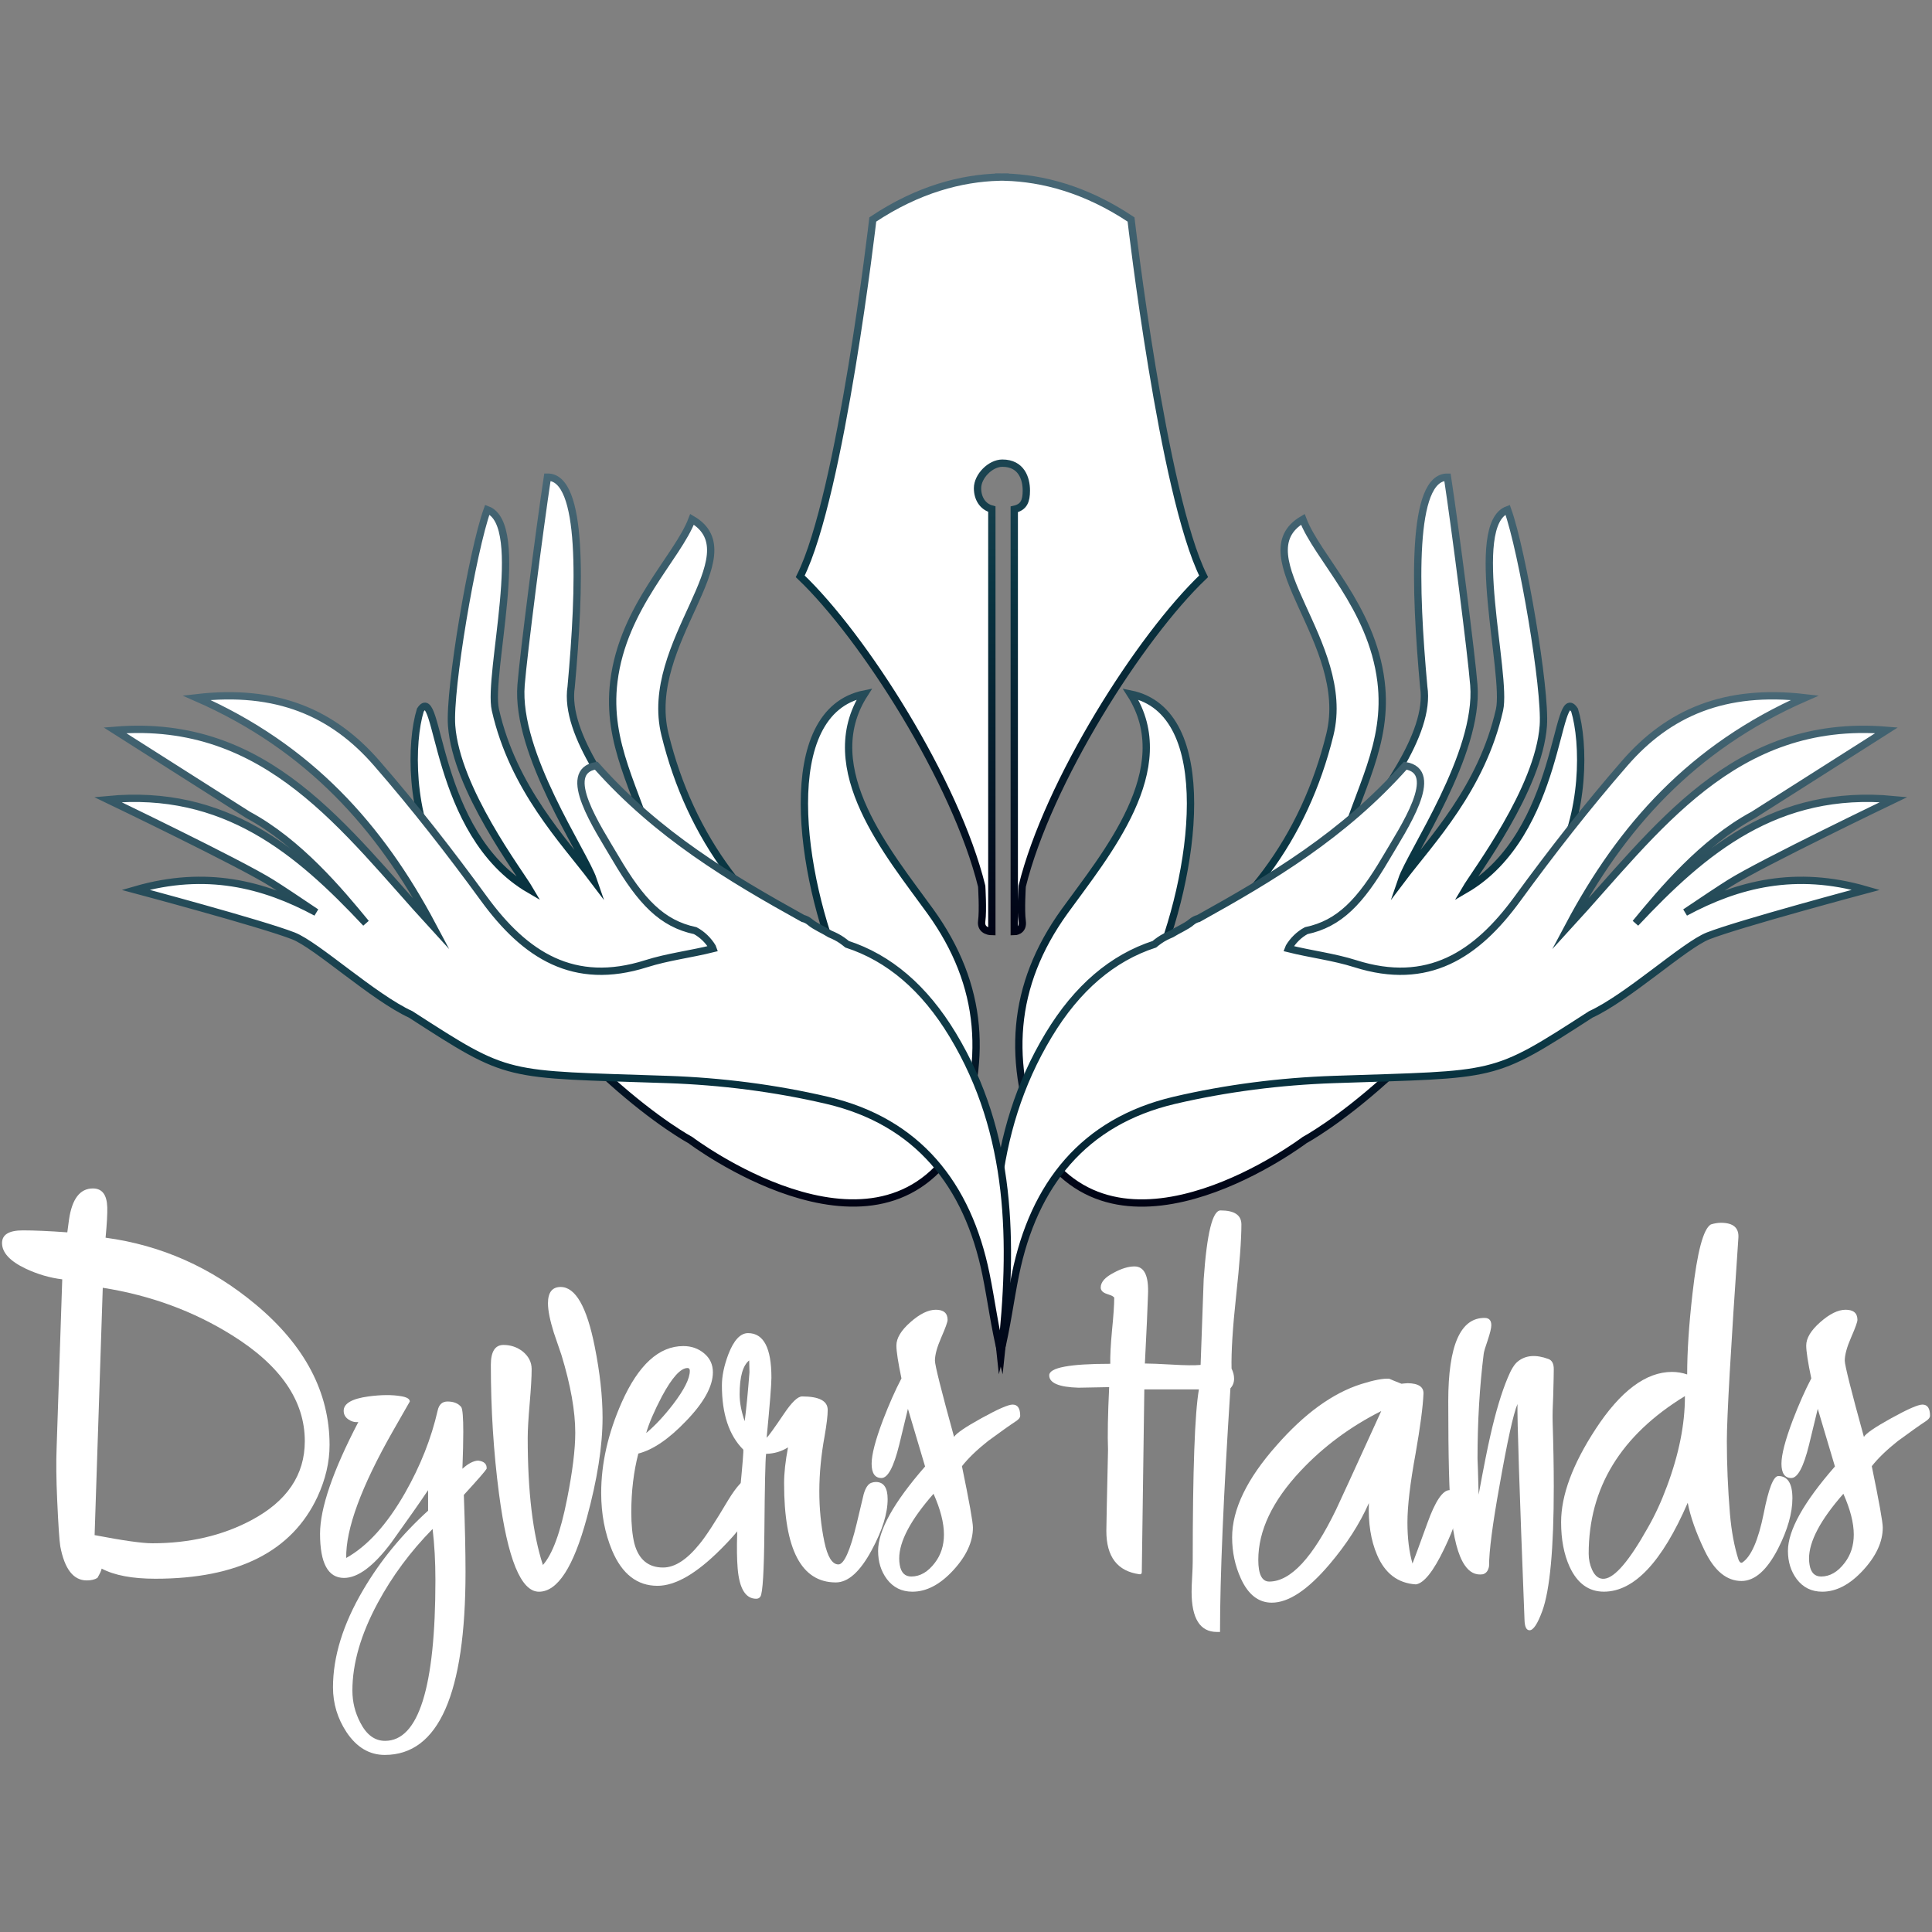 <?xml version="1.0" encoding="UTF-8" standalone="no"?>
<!DOCTYPE svg PUBLIC "-//W3C//DTD SVG 1.1//EN" "http://www.w3.org/Graphics/SVG/1.1/DTD/svg11.dtd">
<svg width="100%" height="100%" viewBox="0 0 1024 1024" version="1.1" xmlns="http://www.w3.org/2000/svg" xmlns:xlink="http://www.w3.org/1999/xlink" xml:space="preserve" xmlns:serif="http://www.serif.com/" style="fill-rule:evenodd;clip-rule:evenodd;stroke-miterlimit:10;">
    <rect x="0" y="0" width="1024" height="1024" fill="#808080" stroke="none"/>
    <g transform="matrix(4.308,0,0,4.308,662.121,279.373)">
        <g>
            <g transform="matrix(0.9,0,0,0.9,-142.056,86.94)">
                <path d="M0,41.198C3.872,41.942 6.501,42.314 7.886,42.314C12.963,42.314 17.477,41.262 21.426,39.16C26.298,36.57 28.734,32.967 28.734,28.351C28.734,22.838 25.426,18.017 18.81,13.887C13.526,10.58 7.629,8.413 1.115,7.386L0,41.198ZM-3.731,-0.191L-3.5,-1.922C-3.09,-4.768 -2,-6.192 -0.23,-6.192C1.025,-6.192 1.68,-5.332 1.731,-3.615C1.757,-2.742 1.68,-1.358 1.5,0.54C9.116,1.566 15.95,4.605 22.003,9.656C28.746,15.272 32.119,21.683 32.119,28.888C32.119,31.222 31.567,33.582 30.465,35.967C26.978,43.429 19.592,47.16 8.309,47.16C5.154,47.16 2.705,46.699 0.962,45.775C0.936,46.006 0.743,46.429 0.385,47.045C0.025,47.275 -0.462,47.39 -1.077,47.39C-2.898,47.39 -4.104,45.84 -4.692,42.736C-4.821,41.942 -4.962,39.826 -5.116,36.39C-5.244,33.595 -5.27,31.211 -5.192,29.235L-4.424,6.233C-6.116,6.028 -7.783,5.541 -9.424,4.771C-11.578,3.746 -12.655,2.579 -12.655,1.271C-12.655,0.117 -11.706,-0.46 -9.809,-0.46C-8.219,-0.46 -6.192,-0.369 -3.731,-0.191" style="fill:white;fill-rule:nonzero;"/>
            </g>
            <g transform="matrix(0.9,0,0,0.9,-100.126,128.236)">
                <path d="M0,1.475C0,-1.064 -0.129,-3.398 -0.385,-5.527C-3.411,-2.449 -5.911,0.923 -7.886,4.59C-10.193,8.872 -11.348,12.86 -11.348,16.553C-11.348,18.117 -10.988,19.579 -10.271,20.938C-9.424,22.604 -8.296,23.438 -6.886,23.438C-2.295,23.438 0,16.117 0,1.475M-4.731,-23.682C-3.911,-23.553 -3.5,-23.31 -3.5,-22.951L-5.809,-18.912C-10.143,-11.296 -12.271,-5.513 -12.193,-1.564C-9.296,-3.179 -6.616,-6.142 -4.154,-10.45C-2.052,-14.142 -0.564,-17.899 0.308,-21.72C0.487,-22.541 0.936,-22.951 1.654,-22.951C2.5,-22.951 3.128,-22.695 3.539,-22.181C3.718,-21.875 3.809,-20.746 3.809,-18.796C3.809,-17.49 3.77,-15.809 3.692,-13.757C4.487,-14.476 5.205,-14.847 5.847,-14.874C6.667,-14.771 7.052,-14.398 7.001,-13.757C6.847,-13.476 5.809,-12.283 3.885,-10.181C4.039,-5.974 4.116,-2.462 4.116,0.359C4.116,17.028 0.436,25.362 -6.924,25.362C-9.026,25.362 -10.771,24.323 -12.155,22.246C-13.386,20.373 -14.001,18.334 -14.001,16.129C-14.001,11.924 -12.63,7.488 -9.886,2.821C-7.553,-1.154 -4.591,-4.769 -1,-8.027L-1,-10.835C-2.08,-9.218 -3.752,-6.834 -6.014,-3.68C-8.431,-0.449 -10.59,1.166 -12.493,1.166C-14.678,1.166 -15.771,-0.846 -15.771,-4.873C-15.771,-8.359 -14.027,-13.451 -10.539,-20.143C-11.027,-20.091 -11.482,-20.213 -11.905,-20.509C-12.328,-20.803 -12.54,-21.195 -12.54,-21.681C-12.54,-22.682 -11.412,-23.336 -9.154,-23.644C-7.437,-23.875 -5.962,-23.887 -4.731,-23.682" style="fill:white;fill-rule:nonzero;"/>
            </g>
            <g transform="matrix(0.9,0,0,0.9,-93.306,121.392)">
                <path d="M0,-20.348C0,-22.169 0.577,-23.079 1.731,-23.079C2.706,-23.079 3.578,-22.785 4.347,-22.195C5.167,-21.527 5.578,-20.72 5.578,-19.771C5.578,-18.719 5.487,-17.156 5.309,-15.078C5.129,-13.001 5.039,-11.437 5.039,-10.386C5.039,-3.025 5.731,2.77 7.116,7.001C8.425,5.54 9.526,2.526 10.425,-2.038C11.168,-5.783 11.54,-8.795 11.54,-11.077C11.54,-14.027 10.911,-17.566 9.655,-21.695C9.296,-22.72 8.949,-23.734 8.616,-24.734C8.078,-26.451 7.809,-27.797 7.809,-28.772C7.809,-30.259 8.386,-31.003 9.54,-31.003C11.565,-31.003 13.117,-28.297 14.194,-22.886C14.912,-19.296 15.271,-16.052 15.271,-13.156C15.271,-9.257 14.553,-4.679 13.117,0.577C11.296,7.296 9.117,10.655 6.578,10.655C4.116,10.655 2.295,6.193 1.116,-2.731C0.372,-8.398 0,-14.271 0,-20.348" style="fill:white;fill-rule:nonzero;"/>
            </g>
            <g transform="matrix(0.9,0,0,0.9,-68.826,127.207)">
                <path d="M0,-25.999C0,-26.257 -0.103,-26.386 -0.308,-26.386C-1.256,-26.386 -2.423,-25.098 -3.808,-22.522C-4.885,-20.462 -5.603,-18.788 -5.962,-17.5C-4.757,-18.505 -3.538,-19.805 -2.308,-21.401C-0.769,-23.411 0,-24.942 0,-25.999M9.348,-9.845C9.348,-7.742 7.629,-4.985 4.193,-1.575C0.885,1.733 -1.987,3.387 -4.423,3.387C-7.192,3.387 -9.257,1.784 -10.616,-1.421C-11.616,-3.806 -12.116,-6.435 -12.116,-9.307C-12.116,-13.333 -11.181,-17.462 -9.309,-21.692C-7.026,-26.821 -4.218,-29.386 -0.884,-29.386C0.218,-29.386 1.167,-29.052 1.962,-28.386C2.757,-27.719 3.154,-26.86 3.154,-25.809C3.154,-23.886 1.924,-21.654 -0.538,-19.116C-2.872,-16.679 -5.038,-15.204 -7.039,-14.692C-7.68,-12.204 -8,-9.538 -8,-6.69C-8,-4.973 -7.859,-3.537 -7.577,-2.383C-6.987,-0.203 -5.68,0.887 -3.653,0.887C-2.064,0.887 -0.41,-0.177 1.309,-2.306C2.129,-3.28 3.437,-5.28 5.231,-8.307C6.437,-10.281 7.373,-11.269 8.04,-11.269C8.348,-11.269 8.642,-11.108 8.925,-10.788C9.206,-10.467 9.348,-10.153 9.348,-9.845" style="fill:white;fill-rule:nonzero;"/>
            </g>
            <g transform="matrix(0.9,0,0,0.9,-62.075,121.012)">
                <path d="M0,-12.233C0.23,-14.002 0.448,-16.233 0.654,-18.925L0.615,-20.542C-0.257,-19.848 -0.692,-18.296 -0.692,-15.886C-0.692,-14.784 -0.462,-13.565 0,-12.233M5.924,-8.655C5.025,-8.09 4.025,-7.796 2.924,-7.77C2.82,-6.95 2.744,-3.398 2.692,2.884C2.641,8.296 2.462,11.245 2.154,11.732C2.025,11.937 1.833,12.039 1.577,12.039C0.115,12.039 -0.73,10.655 -0.962,7.885C-1.167,5.322 -1.052,1.693 -0.615,-3.001C-0.282,-6.436 -0.142,-8.219 -0.192,-8.347C-2.141,-10.296 -3.115,-13.219 -3.115,-17.118C-3.115,-18.399 -2.82,-19.823 -2.23,-21.387C-1.487,-23.311 -0.59,-24.272 0.462,-24.272C2.59,-24.272 3.654,-22.247 3.654,-18.194C3.654,-17.246 3.437,-14.502 3,-9.963C3.257,-10.194 4.052,-11.296 5.386,-13.271C6.437,-14.835 7.257,-15.618 7.847,-15.618C10.181,-15.618 11.348,-15.003 11.348,-13.771C11.348,-13.002 11.206,-11.809 10.924,-10.194C9.976,-5.013 9.963,-0.206 10.886,4.231C11.321,6.308 11.963,7.347 12.81,7.347C13.578,7.347 14.411,5.488 15.31,1.769L16.271,-2.27C16.527,-3.141 16.873,-3.655 17.31,-3.808C17.515,-3.885 17.72,-3.924 17.925,-3.924C19.002,-3.924 19.541,-3.141 19.541,-1.577C19.541,0.372 18.822,2.679 17.387,5.347C15.796,8.322 14.155,9.808 12.463,9.808C7.744,9.808 5.386,5.295 5.386,-3.731C5.386,-5.141 5.564,-6.783 5.924,-8.655" style="fill:white;fill-rule:nonzero;"/>
            </g>
            <g transform="matrix(0.9,0,0,0.9,-38.842,108.338)">
                <path d="M0,11.771C-3.129,15.335 -4.692,18.285 -4.692,20.618C-4.692,20.926 -4.668,21.221 -4.616,21.502C-4.437,22.555 -3.911,23.081 -3.039,23.081C-1.834,23.081 -0.757,22.452 0.192,21.195C1.013,20.118 1.423,18.836 1.423,17.348C1.423,15.758 0.948,13.9 0,11.771M-1.154,8.04L-3.5,0.155C-3.757,1.257 -4.154,2.899 -4.692,5.079C-5.437,8.104 -6.244,9.617 -7.116,9.617C-8.014,9.617 -8.462,8.963 -8.462,7.655C-8.462,6.424 -7.949,4.45 -6.924,1.731C-6.077,-0.474 -5.231,-2.384 -4.385,-4C-4.847,-6.205 -5.077,-7.705 -5.077,-8.5C-5.077,-9.5 -4.437,-10.564 -3.154,-11.693C-1.872,-12.822 -0.718,-13.386 0.308,-13.386C1.385,-13.386 1.923,-12.923 1.923,-12.001C1.923,-11.718 1.635,-10.917 1.058,-9.597C0.48,-8.275 0.192,-7.218 0.192,-6.423C0.192,-5.808 1.063,-2.333 2.808,4C3.09,3.514 4.347,2.655 6.578,1.424C8.809,0.193 10.219,-0.422 10.809,-0.422C11.501,-0.422 11.848,0.09 11.848,1.116C11.848,1.322 11.693,1.54 11.386,1.77C10.488,2.36 9.167,3.295 7.424,4.579C5.91,5.784 4.731,6.924 3.885,8.001C4.885,12.848 5.385,15.643 5.385,16.387C5.385,18.336 4.487,20.286 2.692,22.233C0.897,24.182 -0.962,25.157 -2.885,25.157C-4.347,25.157 -5.514,24.581 -6.385,23.426C-7.181,22.349 -7.578,21.067 -7.578,19.58C-7.578,16.785 -5.437,12.938 -1.154,8.04" style="fill:white;fill-rule:nonzero;"/>
            </g>
            <g transform="matrix(0.9,0,0,0.9,-2.175,116.475)">
                <path d="M0,-14.386C0.23,-13.924 0.346,-13.463 0.346,-13.001C0.346,-12.489 0.179,-12.052 -0.154,-11.694C-1.104,2.949 -1.577,14.053 -1.577,21.618L-2.001,21.618C-4.309,21.618 -5.463,19.784 -5.463,16.117C-5.463,15.656 -5.437,14.969 -5.386,14.059C-5.335,13.149 -5.309,12.463 -5.309,12.002C-5.309,-0.487 -5.026,-8.334 -4.463,-11.539L-11.925,-11.539L-12.271,13.425C-12.271,13.656 -12.373,13.758 -12.578,13.732C-15.604,13.322 -17.117,11.347 -17.117,7.808C-17.117,7.193 -17.04,3.501 -16.887,-3.27C-16.964,-5.218 -16.912,-8.078 -16.732,-11.848L-20.926,-11.77C-23.592,-11.848 -24.926,-12.41 -24.926,-13.463C-24.926,-14.514 -22.144,-15.039 -16.579,-15.039C-16.604,-16.091 -16.527,-17.591 -16.348,-19.54C-16.144,-21.592 -16.04,-23.092 -16.04,-24.041C-16.04,-24.195 -16.348,-24.367 -16.964,-24.561C-17.579,-24.752 -17.887,-25.053 -17.887,-25.464C-17.887,-26.207 -17.284,-26.887 -16.079,-27.502C-15.027,-28.067 -14.092,-28.349 -13.271,-28.349C-11.912,-28.349 -11.297,-27.041 -11.425,-24.426C-11.477,-22.707 -11.617,-19.592 -11.848,-15.078C-11.104,-15.078 -9.835,-15.027 -8.04,-14.924C-6.348,-14.822 -5.078,-14.809 -4.231,-14.886L-3.809,-26.617C-3.373,-32.875 -2.604,-36.004 -1.501,-36.004C0.396,-36.004 1.346,-35.363 1.346,-34.08C1.346,-32.003 1.102,-28.721 0.615,-24.233C0.153,-19.95 -0.052,-16.668 0,-14.386" style="fill:white;fill-rule:nonzero;"/>
            </g>
            <g transform="matrix(0.9,0,0,0.9,2.465,107.323)">
                <path d="M0,24.9C2.923,24.9 5.975,21.605 9.154,15.015C9.386,14.552 11.437,10.078 15.309,1.589C11.078,3.718 7.397,6.45 4.27,9.783C0.423,13.886 -1.5,17.938 -1.5,21.939C-1.5,23.914 -1,24.9 0,24.9M19.579,22.439C19.783,21.925 20.464,20.08 21.617,16.9C22.694,13.899 23.707,12.399 24.656,12.399C25.554,12.399 26.003,12.937 26.003,14.015C26.003,15.375 25.311,17.502 23.926,20.4C22.437,23.504 21.143,25.13 20.04,25.285C17.578,25.13 15.81,23.785 14.732,21.246C13.886,19.271 13.514,16.913 13.616,14.169C12.359,17.015 10.552,19.823 8.193,22.592C5.244,26.054 2.628,27.785 0.346,27.785C-1.476,27.785 -2.885,26.682 -3.886,24.477C-4.681,22.734 -5.078,20.861 -5.078,18.861C-5.078,15.041 -3.052,10.847 1,6.283C4.82,1.923 8.68,-0.871 12.578,-2.102C14.296,-2.641 15.565,-2.885 16.386,-2.833C16.719,-2.68 17.283,-2.449 18.078,-2.141C18.232,-2.166 18.515,-2.192 18.925,-2.218C20.412,-2.192 21.13,-1.704 21.079,-0.756C21.002,1.013 20.643,3.732 20.002,7.398C19.258,11.451 18.887,14.591 18.887,16.822C18.887,18.976 19.117,20.849 19.579,22.439" style="fill:white;fill-rule:nonzero;"/>
            </g>
            <g transform="matrix(0.9,0,0,0.9,28.086,118.344)">
                <path d="M0,-4.152C0.025,-3.767 0.076,-2.127 0.153,0.771C0.84,-2.972 1.374,-5.666 1.757,-7.306C2.494,-10.563 3.284,-13.192 4.124,-15.192C4.582,-16.32 5.04,-17.064 5.498,-17.423C6.567,-18.295 7.968,-18.41 9.699,-17.769C10.183,-17.59 10.425,-17.129 10.425,-16.384C10.425,-15.846 10.398,-14.64 10.348,-12.769C10.271,-11.281 10.245,-10.063 10.271,-9.115C10.373,-5.909 10.425,-2.972 10.425,-0.306C10.425,8.157 9.898,13.824 8.848,16.696C8.206,18.44 7.629,19.311 7.116,19.311C6.68,19.311 6.449,18.836 6.424,17.888C5.731,0.143 5.411,-9.691 5.463,-11.615C4.898,-10.281 4.078,-6.55 3.001,-0.422C2.052,4.836 1.577,8.491 1.577,10.541C1.475,11.157 1.192,11.529 0.731,11.657C-0.269,11.811 -1.103,11.387 -1.77,10.387C-2.667,9.055 -3.282,6.695 -3.615,3.31C-3.871,0.668 -4,-4.435 -4,-12C-4,-19.667 -2.321,-23.463 1.039,-23.385C1.603,-23.359 1.885,-23.026 1.885,-22.385C1.885,-22.001 1.718,-21.308 1.385,-20.308C1.077,-19.436 0.897,-18.834 0.847,-18.5C0.282,-13.961 0,-9.178 0,-4.152" style="fill:white;fill-rule:nonzero;"/>
            </g>
            <g transform="matrix(0.9,0,0,0.9,41.763,90.265)">
                <path d="M0,40.043C0,40.812 0.153,41.543 0.462,42.235C0.871,43.134 1.436,43.543 2.154,43.466C3.59,43.313 5.564,40.991 8.078,36.504C9.052,34.812 9.924,32.927 10.693,30.85C12.334,26.464 13.155,22.374 13.155,18.579L13.155,18.502C4.385,23.862 0,31.042 0,40.043M13.463,15.54C13.463,12.411 13.706,8.72 14.193,4.462C14.834,-1.205 15.668,-4.347 16.694,-4.962C17.181,-5.116 17.643,-5.192 18.079,-5.192C19.771,-5.192 20.565,-4.501 20.464,-3.116C19.412,12.169 18.887,21.425 18.887,24.657C18.887,27.837 19.027,31.145 19.31,34.581C19.515,36.966 19.899,39.042 20.464,40.812C20.592,41.171 20.758,41.325 20.964,41.273C22.194,40.48 23.182,38.235 23.926,34.542C24.592,31.132 25.259,29.427 25.926,29.427C27.208,29.427 27.849,30.439 27.849,32.465C27.849,34.491 27.195,36.786 25.888,39.351C24.374,42.3 22.707,43.774 20.887,43.774C18.86,43.774 17.181,42.39 15.848,39.62C14.668,37.157 13.898,34.979 13.54,33.081C10.026,41.185 6.205,45.235 2.077,45.235C0,45.235 -1.564,44.095 -2.616,41.812C-3.385,40.12 -3.77,38.095 -3.77,35.735C-3.77,32.067 -2.206,27.837 0.923,23.041C4.333,17.81 7.821,15.194 11.386,15.194C12.104,15.194 12.796,15.31 13.463,15.54" style="fill:white;fill-rule:nonzero;"/>
            </g>
            <g transform="matrix(0.9,0,0,0.9,73.096,108.338)">
                <path d="M0,11.771C-3.129,15.335 -4.692,18.285 -4.692,20.618C-4.692,20.926 -4.667,21.221 -4.615,21.502C-4.437,22.555 -3.91,23.081 -3.038,23.081C-1.833,23.081 -0.757,22.452 0.192,21.195C1.013,20.118 1.424,18.836 1.424,17.348C1.424,15.758 0.948,13.9 0,11.771M-1.153,8.04L-3.5,0.155C-3.757,1.257 -4.154,2.899 -4.692,5.079C-5.437,8.104 -6.244,9.617 -7.116,9.617C-8.014,9.617 -8.462,8.963 -8.462,7.655C-8.462,6.424 -7.949,4.45 -6.924,1.731C-6.077,-0.474 -5.231,-2.384 -4.385,-4C-4.847,-6.205 -5.077,-7.705 -5.077,-8.5C-5.077,-9.5 -4.437,-10.564 -3.154,-11.693C-1.872,-12.822 -0.718,-13.386 0.308,-13.386C1.385,-13.386 1.924,-12.923 1.924,-12.001C1.924,-11.718 1.635,-10.917 1.058,-9.597C0.481,-8.275 0.192,-7.218 0.192,-6.423C0.192,-5.808 1.064,-2.333 2.809,4C3.09,3.514 4.347,2.655 6.578,1.424C8.809,0.193 10.219,-0.422 10.81,-0.422C11.502,-0.422 11.848,0.09 11.848,1.116C11.848,1.322 11.693,1.54 11.386,1.77C10.488,2.36 9.168,3.295 7.424,4.579C5.911,5.784 4.731,6.924 3.886,8.001C4.886,12.848 5.386,15.643 5.386,16.387C5.386,18.336 4.487,20.286 2.693,22.233C0.897,24.182 -0.961,25.157 -2.885,25.157C-4.347,25.157 -5.514,24.581 -6.385,23.426C-7.18,22.349 -7.577,21.067 -7.577,19.58C-7.577,16.785 -5.437,12.938 -1.153,8.04" style="fill:white;fill-rule:nonzero;"/>
            </g>
            <g transform="matrix(0.9,0,0,0.9,37.586,44.186)">
                <path d="M0,-2.675C-16.174,25.086 -34.191,34.697 -34.191,34.697C-34.191,34.697 -58.765,53.291 -70.261,35.826C-74.956,24.181 -74.333,13.596 -67.005,3.432C-61.433,-4.293 -51.425,-16.076 -57.999,-26.281C-46.009,-23.856 -49.136,-1.459 -54.888,11.896C-42.361,4.285 -34.227,-6.535 -30.734,-20.744C-27.658,-33.287 -42.799,-45.266 -34.434,-50.153C-32.463,-44.938 -25.012,-38.237 -23.75,-28.01C-22.686,-19.406 -26.902,-13.196 -29.225,-4.807C-24.039,-11.767 -16.906,-20.744 -17.908,-27.255C-19.152,-40.928 -19.619,-55.966 -14.664,-55.92C-13.564,-48.683 -11.396,-31.732 -11.059,-27.52C-10.303,-18.099 -19.648,-4.622 -20.922,-0.895C-16.934,-6.178 -9.986,-13.34 -7.549,-24.115C-6.465,-28.903 -11.963,-49.432 -6.441,-51.471C-4.393,-45.756 -1.199,-26.914 -1.562,-21.947C-2.201,-13.242 -10.844,-1.903 -12.232,0.466C1.043,-7.255 0.059,-28.164 2.713,-24.074C4.072,-19.631 4.16,-9.82 0,-2.675" style="fill:white;fill-rule:nonzero;"/>
            </g>
            <g transform="matrix(0.9,0,0,0.9,37.586,44.186)">
                <path d="M0,-2.675C-16.174,25.086 -34.191,34.697 -34.191,34.697C-34.191,34.697 -58.765,53.291 -70.261,35.826C-74.956,24.181 -74.333,13.596 -67.005,3.432C-61.433,-4.293 -51.425,-16.076 -57.999,-26.281C-46.009,-23.856 -49.136,-1.459 -54.888,11.896C-42.361,4.285 -34.227,-6.535 -30.734,-20.744C-27.658,-33.287 -42.799,-45.266 -34.434,-50.153C-32.463,-44.938 -25.012,-38.237 -23.75,-28.01C-22.686,-19.406 -26.902,-13.196 -29.225,-4.807C-24.039,-11.767 -16.906,-20.744 -17.908,-27.255C-19.152,-40.928 -19.619,-55.966 -14.664,-55.92C-13.564,-48.683 -11.396,-31.732 -11.059,-27.52C-10.303,-18.099 -19.648,-4.622 -20.922,-0.895C-16.934,-6.178 -9.986,-13.34 -7.549,-24.115C-6.465,-28.903 -11.963,-49.432 -6.441,-51.471C-4.393,-45.756 -1.199,-26.914 -1.562,-21.947C-2.201,-13.242 -10.844,-1.903 -12.232,0.466C1.043,-7.255 0.059,-28.164 2.713,-24.074C4.072,-19.631 4.16,-9.82 0,-2.675Z" style="fill:none;stroke:url(#_Linear1);stroke-width:1px;"/>
            </g>
            <g transform="matrix(0.9,0,0,0.9,-36.304,9.53)">
                <path d="M0,74.327C-11.502,91.792 -36.076,73.198 -36.076,73.198C-36.076,73.198 -54.092,63.587 -70.266,35.826C-74.426,28.681 -74.34,18.87 -72.975,14.427C-70.318,10.337 -71.309,31.246 -58.033,38.967C-59.422,36.598 -68.064,25.259 -68.698,16.554C-69.067,11.587 -65.875,-7.255 -63.824,-12.97C-58.305,-10.931 -63.801,9.598 -62.717,14.386C-60.281,25.161 -53.332,32.323 -49.344,37.606C-50.617,33.879 -59.964,20.402 -59.203,10.981C-58.869,6.769 -56.697,-10.182 -55.602,-17.419C-50.641,-17.465 -51.113,-2.427 -52.357,11.246C-53.361,17.757 -46.228,26.734 -41.041,33.694C-43.363,25.306 -47.582,19.095 -46.516,10.491C-45.248,0.264 -37.805,-6.437 -35.833,-11.652C-27.467,-6.765 -42.609,5.214 -39.533,17.757C-36.041,31.966 -27.904,42.786 -15.379,50.397C-21.123,37.042 -24.258,14.645 -12.268,12.22C-18.842,22.425 -8.828,34.208 -3.262,41.933C4.072,52.098 4.695,62.682 0,74.327Z" style="fill:white;fill-rule:nonzero;stroke:url(#_Linear2);stroke-width:1px;"/>
            </g>
            <g transform="matrix(0.9,0,0,0.9,-24.676,59.048)">
                <path d="M0,3.826C3.885,-2.617 8.732,-6.721 14.447,-8.582C14.674,-8.771 14.91,-8.951 15.16,-9.126C15.664,-9.482 16.223,-9.749 16.789,-9.988C17.713,-10.569 18.811,-11.006 19.525,-11.618C19.811,-11.862 20.141,-12.028 20.484,-12.108C30.481,-17.658 40.298,-23.49 48.747,-32.999C53.724,-32.186 48.542,-24.503 46.101,-20.346C42.614,-14.404 39.753,-11.4 35.208,-10.441C34.239,-9.928 33.397,-9.084 32.86,-8.179C32.823,-8.119 32.798,-8.056 32.774,-7.99C35.804,-7.23 38.95,-6.865 41.919,-5.922C51.815,-2.787 58.468,-7.098 64.079,-14.793C68.72,-21.156 73.581,-27.395 78.749,-33.332C84.749,-40.239 92.429,-43.55 103.378,-42.282C87.905,-35.496 78.263,-24.578 71.13,-11.156C83.101,-24.225 93.612,-39.541 114.536,-37.83L96.329,-26.262C89.39,-22.528 83.776,-15.789 80.224,-11.464C89.491,-21.342 99.517,-29.876 115.513,-28.357C115.513,-28.357 97.462,-19.692 93.106,-16.957C91.853,-16.17 89.604,-14.678 87.022,-12.936C94.226,-16.811 102.106,-18.801 111.72,-16.022C111.72,-16.022 94.421,-11.403 90.142,-9.725C86.944,-8.471 79.218,-1.344 74.104,1.008C60.409,9.847 61.554,9.131 38.985,9.905C31.687,10.154 24.291,11.089 17.182,12.752C4.779,15.659 -2.041,24.297 -4.535,36.525C-5.271,40.125 -5.719,43.784 -6.619,47.376C-8.271,32.289 -8.18,17.389 0,3.826" style="fill:white;"/>
            </g>
            <g transform="matrix(0.9,0,0,0.9,-24.676,59.048)">
                <path d="M0,3.826C3.885,-2.617 8.732,-6.721 14.447,-8.582C14.674,-8.771 14.91,-8.951 15.16,-9.126C15.664,-9.482 16.223,-9.749 16.789,-9.988C17.713,-10.569 18.811,-11.006 19.525,-11.618C19.811,-11.862 20.141,-12.028 20.484,-12.108C30.481,-17.658 40.298,-23.49 48.747,-32.999C53.724,-32.186 48.542,-24.503 46.101,-20.346C42.614,-14.404 39.753,-11.4 35.208,-10.441C34.239,-9.928 33.397,-9.084 32.86,-8.179C32.823,-8.119 32.798,-8.056 32.774,-7.99C35.804,-7.23 38.95,-6.865 41.919,-5.922C51.815,-2.787 58.468,-7.098 64.079,-14.793C68.72,-21.156 73.581,-27.395 78.749,-33.332C84.749,-40.239 92.429,-43.55 103.378,-42.282C87.905,-35.496 78.263,-24.578 71.13,-11.156C83.101,-24.225 93.612,-39.541 114.536,-37.83L96.329,-26.262C89.39,-22.528 83.776,-15.789 80.224,-11.464C89.491,-21.342 99.517,-29.876 115.513,-28.357C115.513,-28.357 97.462,-19.692 93.106,-16.957C91.853,-16.17 89.604,-14.678 87.022,-12.936C94.226,-16.811 102.106,-18.801 111.72,-16.022C111.72,-16.022 94.421,-11.403 90.142,-9.725C86.944,-8.471 79.218,-1.344 74.104,1.008C60.409,9.847 61.554,9.131 38.985,9.905C31.687,10.154 24.291,11.089 17.182,12.752C4.779,15.659 -2.041,24.297 -4.535,36.525C-5.271,40.125 -5.719,43.784 -6.619,47.376C-8.271,32.289 -8.18,17.389 0,3.826Z" style="fill:none;stroke:url(#_Linear3);stroke-width:1px;"/>
            </g>
            <g transform="matrix(0.9,0,0,0.9,-36.471,59.048)">
                <path d="M0,3.826C-3.885,-2.617 -8.732,-6.721 -14.447,-8.582C-14.676,-8.771 -14.91,-8.951 -15.16,-9.126C-15.666,-9.482 -16.223,-9.749 -16.791,-9.988C-17.712,-10.569 -18.811,-11.006 -19.526,-11.618C-19.811,-11.862 -20.143,-12.028 -20.483,-12.108C-30.482,-17.658 -40.299,-23.49 -48.748,-32.999C-53.724,-32.186 -48.544,-24.503 -46.103,-20.346C-42.615,-14.404 -39.754,-11.4 -35.209,-10.441C-34.242,-9.928 -33.397,-9.084 -32.859,-8.179C-32.824,-8.119 -32.797,-8.056 -32.775,-7.99C-35.805,-7.23 -38.951,-6.865 -41.92,-5.922C-51.816,-2.787 -58.467,-7.098 -64.08,-14.793C-68.721,-21.156 -73.581,-27.395 -78.748,-33.332C-84.75,-40.239 -92.43,-43.55 -103.379,-42.282C-87.906,-35.496 -78.264,-24.578 -71.13,-11.156C-83.104,-24.225 -93.613,-39.541 -114.537,-37.83L-96.331,-26.262C-89.391,-22.528 -83.777,-15.789 -80.225,-11.464C-89.492,-21.342 -99.518,-29.876 -115.513,-28.357C-115.513,-28.357 -97.462,-19.692 -93.107,-16.957C-91.854,-16.17 -89.604,-14.678 -87.023,-12.936C-94.227,-16.811 -102.107,-18.801 -111.721,-16.022C-111.721,-16.022 -94.42,-11.403 -90.142,-9.725C-86.945,-8.471 -79.221,-1.344 -74.106,1.008C-60.41,9.847 -61.555,9.131 -38.986,9.905C-31.689,10.154 -24.291,11.089 -17.183,12.752C-4.779,15.659 2.041,24.297 4.535,36.525C5.27,40.125 5.719,43.784 6.619,47.376C8.27,32.289 8.18,17.389 0,3.826" style="fill:white;"/>
            </g>
            <g transform="matrix(0.9,0,0,0.9,-36.471,59.048)">
                <path d="M0,3.826C-3.885,-2.617 -8.732,-6.721 -14.447,-8.582C-14.676,-8.771 -14.91,-8.951 -15.16,-9.126C-15.666,-9.482 -16.223,-9.749 -16.791,-9.988C-17.712,-10.569 -18.811,-11.006 -19.526,-11.618C-19.811,-11.862 -20.143,-12.028 -20.483,-12.108C-30.482,-17.658 -40.299,-23.49 -48.748,-32.999C-53.724,-32.186 -48.544,-24.503 -46.103,-20.346C-42.615,-14.404 -39.754,-11.4 -35.209,-10.441C-34.242,-9.928 -33.397,-9.084 -32.859,-8.179C-32.824,-8.119 -32.797,-8.056 -32.775,-7.99C-35.805,-7.23 -38.951,-6.865 -41.92,-5.922C-51.816,-2.787 -58.467,-7.098 -64.08,-14.793C-68.721,-21.156 -73.581,-27.395 -78.748,-33.332C-84.75,-40.239 -92.43,-43.55 -103.379,-42.282C-87.906,-35.496 -78.264,-24.578 -71.13,-11.156C-83.104,-24.225 -93.613,-39.541 -114.537,-37.83L-96.331,-26.262C-89.391,-22.528 -83.777,-15.789 -80.225,-11.464C-89.492,-21.342 -99.518,-29.876 -115.513,-28.357C-115.513,-28.357 -97.462,-19.692 -93.107,-16.957C-91.854,-16.17 -89.604,-14.678 -87.023,-12.936C-94.227,-16.811 -102.107,-18.801 -111.721,-16.022C-111.721,-16.022 -94.42,-11.403 -90.142,-9.725C-86.945,-8.471 -79.221,-1.344 -74.106,1.008C-60.41,9.847 -61.555,9.131 -38.986,9.905C-31.689,10.154 -24.291,11.089 -17.183,12.752C-4.779,15.659 2.041,24.297 4.535,36.525C5.27,40.125 5.719,43.784 6.619,47.376C8.27,32.289 8.18,17.389 0,3.826Z" style="fill:none;stroke:url(#_Linear4);stroke-width:1px;"/>
            </g>
            <g transform="matrix(0.9,0,0,0.9,-5.614,0.642)">
                <path d="M0,6.016C-5.58,-5.148 -9.92,-42.767 -9.92,-42.767C-16.123,-46.902 -22.014,-48.404 -27.139,-48.556L-27.139,-48.572C-27.281,-48.572 -27.426,-48.567 -27.57,-48.565C-27.709,-48.567 -27.857,-48.572 -28.002,-48.572L-28.002,-48.556C-33.125,-48.404 -39.014,-46.902 -45.223,-42.767C-45.223,-42.767 -49.561,-5.148 -55.141,6.016C-46.459,14.284 -33.85,34.124 -30.334,48.387C-30.334,48.387 -30.129,51.696 -30.334,53.141C-30.541,54.588 -28.949,54.588 -28.949,54.588L-28.949,-3.173C-30.213,-3.507 -30.906,-4.658 -30.906,-6.032C-30.906,-7.664 -29.145,-9.455 -27.512,-9.455C-24.904,-9.455 -24.232,-7.345 -24.232,-5.713C-24.232,-4.296 -24.555,-3.437 -25.883,-3.144L-25.883,54.588C-25.883,54.588 -24.596,54.588 -24.801,53.141C-25.008,51.696 -24.801,48.387 -24.801,48.387C-21.289,34.124 -8.68,14.284 0,6.016Z" style="fill:white;fill-rule:nonzero;stroke:url(#_Linear5);stroke-width:1px;"/>
            </g>
        </g>
    </g>
    <defs>
        <linearGradient id="_Linear1" x1="0" y1="0" x2="1" y2="0" gradientUnits="userSpaceOnUse" gradientTransform="matrix(-4.381e-06,100.226,-100.226,-4.381e-06,-34.855,-56.42)"><stop offset="0" style="stop-color:rgb(73,104,118);stop-opacity:1"/><stop offset="0.54" style="stop-color:rgb(9,53,66);stop-opacity:1"/><stop offset="1" style="stop-color:rgb(0,2,20);stop-opacity:1"/></linearGradient>
        <linearGradient id="_Linear2" x1="0" y1="0" x2="1" y2="0" gradientUnits="userSpaceOnUse" gradientTransform="matrix(-4.381e-06,100.226,-100.226,-4.381e-06,-35.407,-17.919)"><stop offset="0" style="stop-color:rgb(73,104,118);stop-opacity:1"/><stop offset="0.54" style="stop-color:rgb(9,53,66);stop-opacity:1"/><stop offset="1" style="stop-color:rgb(0,2,20);stop-opacity:1"/></linearGradient>
        <linearGradient id="_Linear3" x1="0" y1="0" x2="1" y2="0" gradientUnits="userSpaceOnUse" gradientTransform="matrix(-4.07617e-06,93.252,-93.252,-4.07617e-06,54.694,-43.052)"><stop offset="0" style="stop-color:rgb(73,104,118);stop-opacity:1"/><stop offset="0.54" style="stop-color:rgb(9,53,66);stop-opacity:1"/><stop offset="1" style="stop-color:rgb(0,2,20);stop-opacity:1"/></linearGradient>
        <linearGradient id="_Linear4" x1="0" y1="0" x2="1" y2="0" gradientUnits="userSpaceOnUse" gradientTransform="matrix(-4.07622e-06,93.253,-93.253,-4.07622e-06,-54.694,-43.052)"><stop offset="0" style="stop-color:rgb(73,104,118);stop-opacity:1"/><stop offset="0.54" style="stop-color:rgb(9,53,66);stop-opacity:1"/><stop offset="1" style="stop-color:rgb(0,2,20);stop-opacity:1"/></linearGradient>
        <linearGradient id="_Linear5" x1="0" y1="0" x2="1" y2="0" gradientUnits="userSpaceOnUse" gradientTransform="matrix(-4.55301e-06,104.161,-104.161,-4.55301e-06,-27.571,-49.075)"><stop offset="0" style="stop-color:rgb(73,104,118);stop-opacity:1"/><stop offset="0.54" style="stop-color:rgb(9,53,66);stop-opacity:1"/><stop offset="1" style="stop-color:rgb(0,2,20);stop-opacity:1"/></linearGradient>
    </defs>
</svg>

